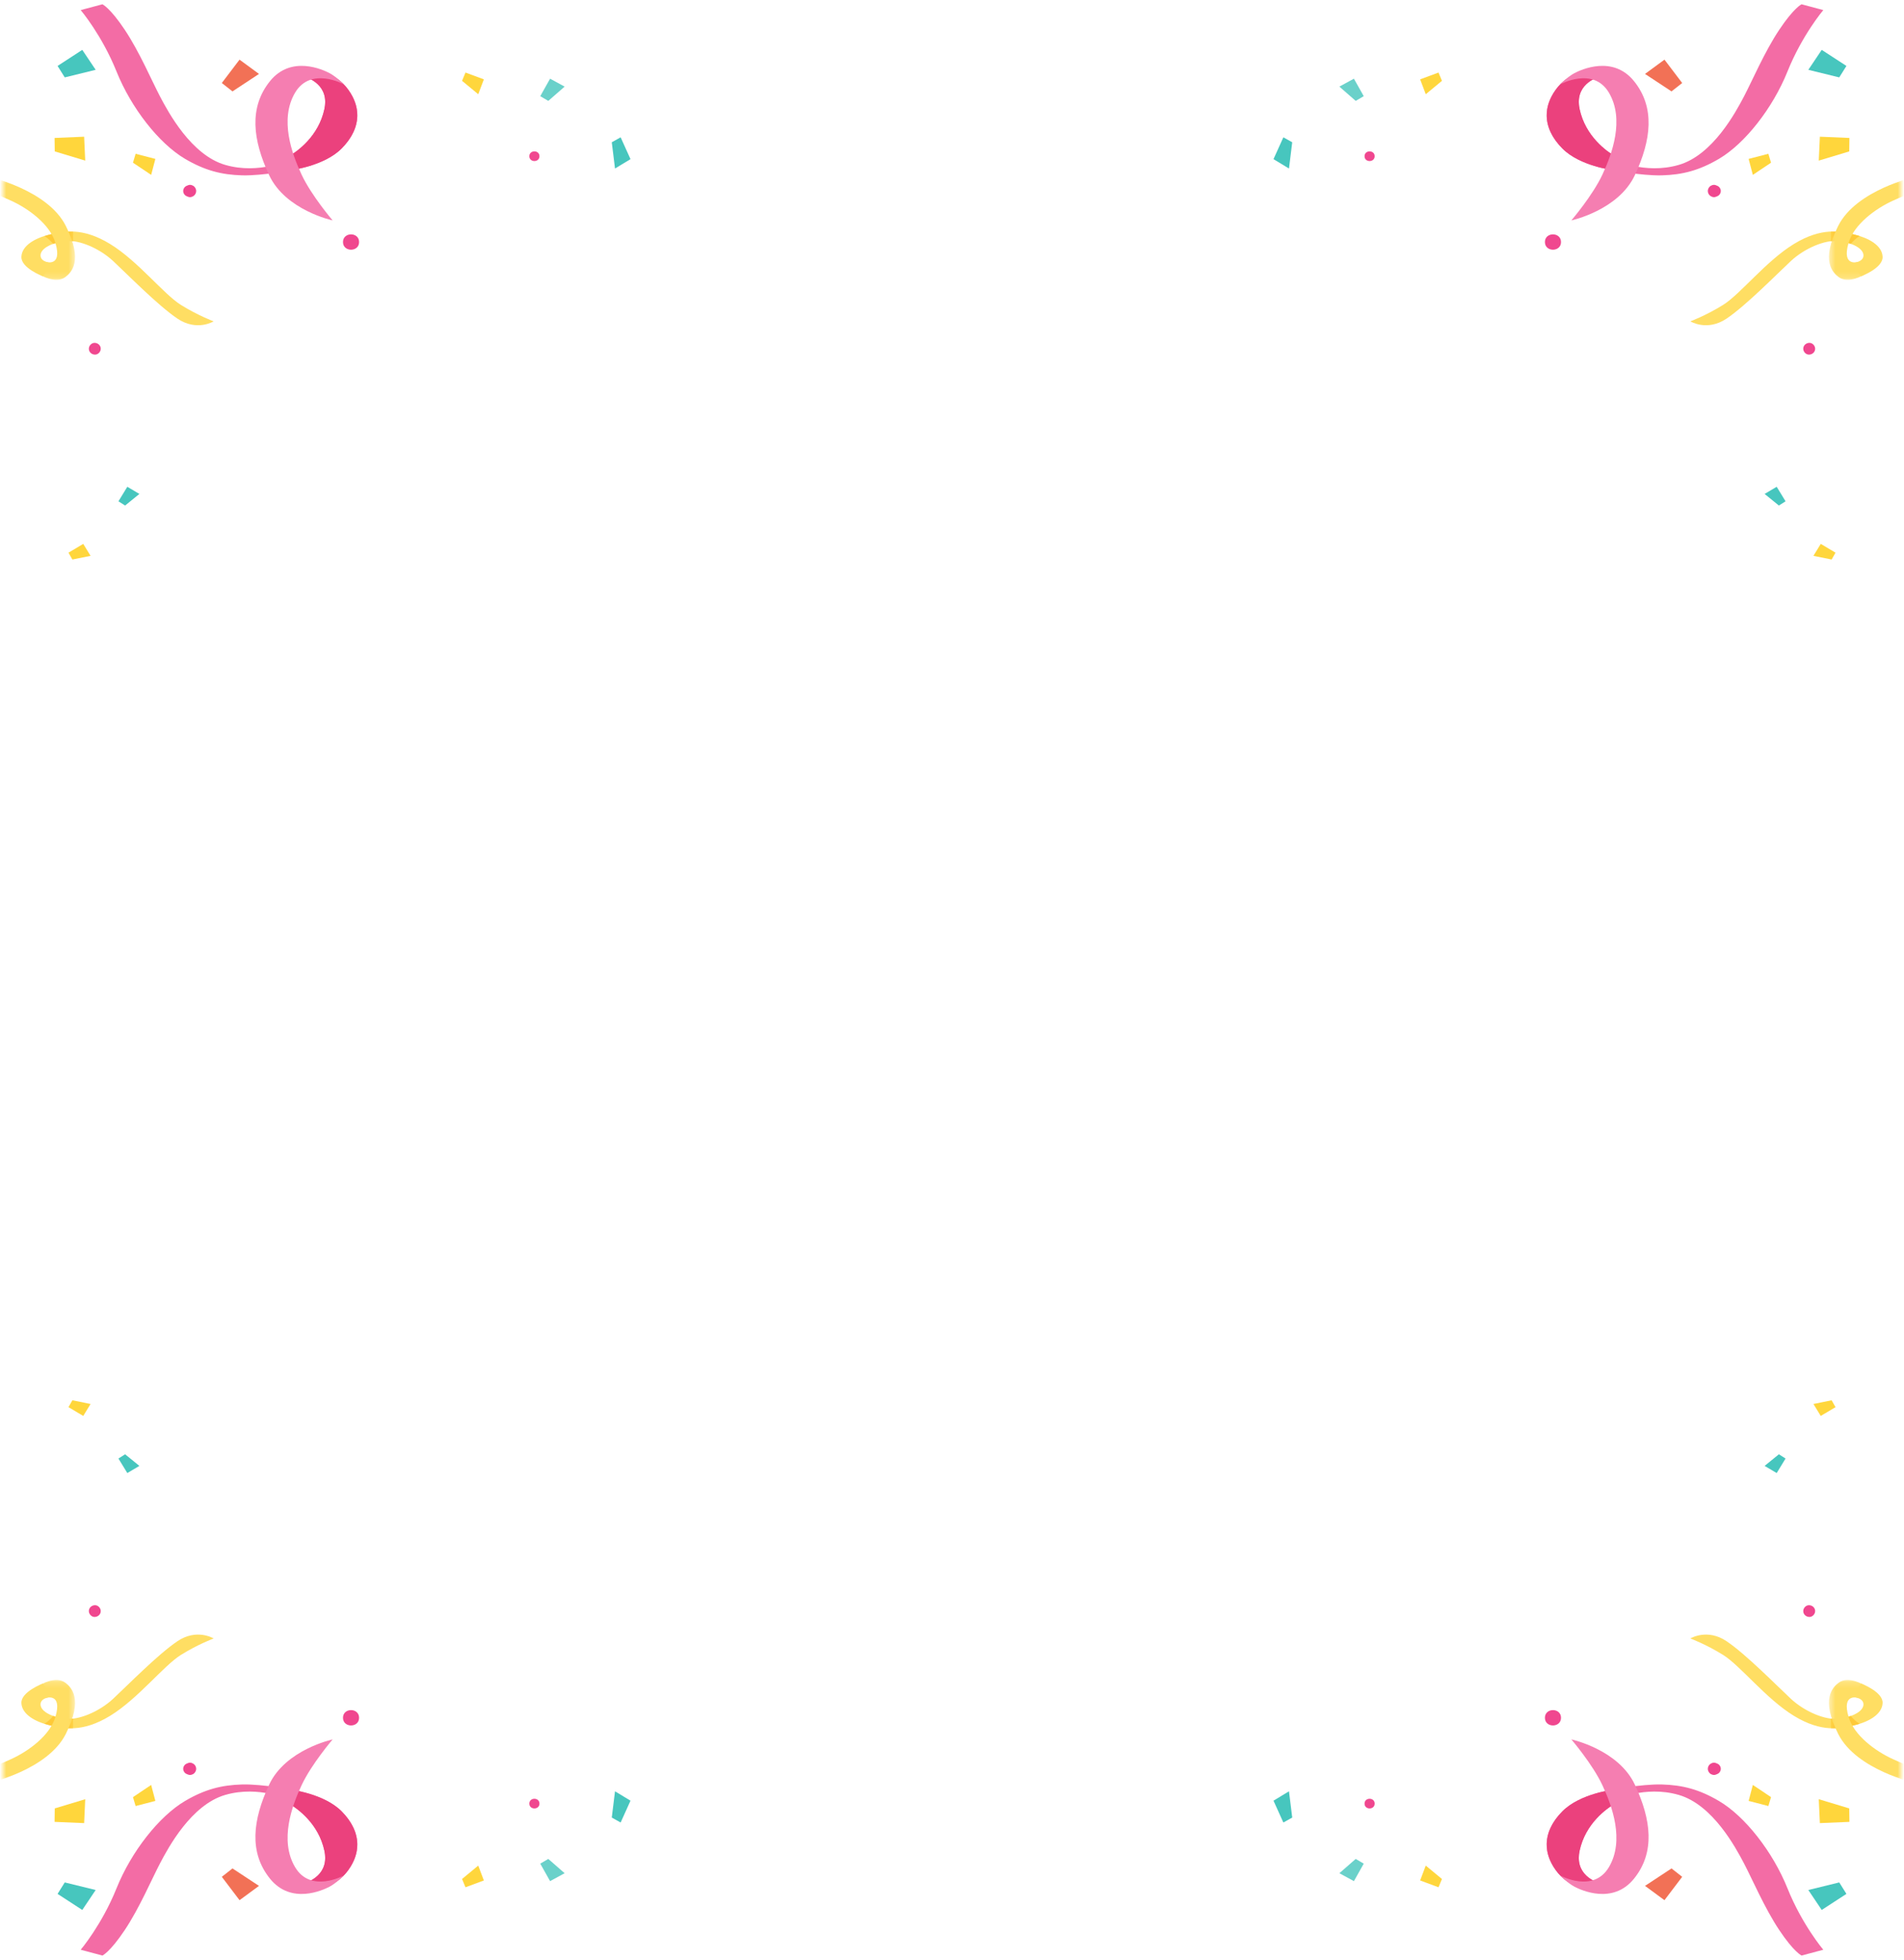 <?xml version="1.0" encoding="UTF-8"?>
<svg width="305px" height="314px" viewBox="0 0 305 314" version="1.1" xmlns="http://www.w3.org/2000/svg" xmlns:xlink="http://www.w3.org/1999/xlink">
    <!-- Generator: Sketch 53.2 (72643) - https://sketchapp.com -->
    <title>celeb1</title>
    <desc>Created with Sketch.</desc>
    <defs>
        <polyline id="path-1" points="2.017 4.551 0.151 1.263 1.622 0.345 4.681 3.007 2.017 4.551"></polyline>
        <polyline id="path-3" points="2.069 3.521 0.193 2.567 1.335 0.245 2.409 0.747 2.069 3.521"></polyline>
        <polyline id="path-5" points="0.956 4.62 0.032 0.637 1.833 0.15 4.18 3.86 0.956 4.62"></polyline>
        <polyline id="path-7" points="4.084 5.942 0.161 1.737 1.777 0.287 7.035 3.462 4.084 5.942"></polyline>
        <polyline id="path-9" points="3.773 5.815 0.185 4.446 1.823 0.008 3.867 0.712 3.773 5.815"></polyline>
        <polyline id="path-11" points="1.06 4.47 0.296 1.181 4.254 0.227 4.743 2.064 1.06 4.47"></polyline>
        <polyline id="path-13" points="3.764 6.047 0.137 4.789 1.641 0.302 3.705 0.943 3.764 6.047"></polyline>
        <path d="M1.115,2.259 C-0.322,2.259 -0.32,0 1.115,0 C2.552,0 2.55,2.259 1.115,2.259" id="path-15"></path>
        <path d="M1.846,2.477 C1.766,2.477 1.686,2.471 1.607,2.457 C1.52,2.443 1.433,2.428 1.346,2.414 C1.305,2.409 1.265,2.402 1.226,2.394 C1.218,2.393 1.211,2.392 1.203,2.39 C1.207,2.391 1.212,2.391 1.216,2.392 C1.044,2.356 0.893,2.293 0.74,2.173 C0.588,2.053 0.436,1.883 0.362,1.691 C0.361,1.69 0.36,1.689 0.36,1.687 C0.211,1.374 0.172,1.075 0.307,0.75 C0.424,0.468 0.67,0.201 0.981,0.14 C1.084,0.119 1.197,0.094 1.304,0.094 C1.314,0.094 1.324,0.094 1.333,0.095 C1.383,0.089 1.433,0.086 1.482,0.086 C1.771,0.086 2.054,0.185 2.263,0.419 C2.366,0.534 2.481,0.639 2.59,0.746 C2.922,1.072 2.956,1.588 2.748,1.987 C2.566,2.337 2.207,2.477 1.846,2.477" id="path-17"></path>
        <path d="M1.791,1.585 C1.199,1.519 0.607,1.468 0.014,1.432 C2.03,0.955 4.077,0.595 6.139,0.355 C4.673,0.712 3.223,1.12 1.791,1.585" id="path-19"></path>
        <path d="M0.116,6.499 C2.64,4.588 5.386,3.016 8.365,1.94 C11.607,0.769 14.993,0.239 18.404,0.239 C19.087,0.239 19.771,0.261 20.455,0.302 C15.572,1.459 10.873,3.31 6.574,5.853 C6.26,5.842 5.949,5.836 5.642,5.836 C3.705,5.836 1.888,6.055 0.116,6.499" id="path-21"></path>
        <path d="M3.792,6.184 C2.56,6.003 1.387,5.893 0.256,5.853 C4.555,3.31 9.254,1.459 14.137,0.302 C14.73,0.338 15.322,0.389 15.914,0.455 C11.916,1.753 8.07,3.488 4.499,5.73 C4.262,5.879 4.026,6.03 3.792,6.184" id="path-23"></path>
        <path d="M0.302,3.34 C0.3,3.34 0.298,3.339 0.295,3.339 C0.188,2.937 0.164,2.555 0.231,2.204 C0.164,2.555 0.196,2.938 0.302,3.34 M0.238,2.169 C0.385,1.443 0.716,0.733 1.188,0.114 C1.19,0.114 1.192,0.115 1.194,0.116 C0.721,0.735 0.386,1.443 0.238,2.169" id="path-25"></path>
        <polygon id="path-27" points="0.336 0 16.836 0 16.836 11.519 0.336 11.519"></polygon>
        <polyline id="path-29" points="2.017 4.551 0.151 1.263 1.622 0.345 4.681 3.007 2.017 4.551"></polyline>
        <polyline id="path-31" points="2.069 3.521 0.193 2.567 1.335 0.245 2.409 0.747 2.069 3.521"></polyline>
        <polyline id="path-33" points="0.956 4.62 0.032 0.637 1.833 0.15 4.18 3.86 0.956 4.62"></polyline>
        <polyline id="path-35" points="4.084 5.942 0.161 1.737 1.777 0.287 7.035 3.462 4.084 5.942"></polyline>
        <polyline id="path-37" points="3.773 5.815 0.185 4.446 1.823 0.008 3.867 0.712 3.773 5.815"></polyline>
        <polyline id="path-39" points="1.06 4.47 0.296 1.181 4.254 0.227 4.743 2.064 1.06 4.47"></polyline>
        <polyline id="path-41" points="3.764 6.047 0.137 4.789 1.641 0.302 3.705 0.943 3.764 6.047"></polyline>
        <path d="M1.115,2.259 C-0.322,2.259 -0.32,0 1.115,0 C2.552,0 2.55,2.259 1.115,2.259" id="path-43"></path>
        <path d="M1.846,2.477 C1.766,2.477 1.686,2.471 1.607,2.457 C1.52,2.443 1.433,2.428 1.346,2.414 C1.305,2.409 1.265,2.402 1.226,2.394 C1.218,2.393 1.211,2.392 1.203,2.39 C1.207,2.391 1.212,2.391 1.216,2.392 C1.044,2.356 0.893,2.293 0.74,2.173 C0.588,2.053 0.436,1.883 0.362,1.691 C0.361,1.69 0.36,1.689 0.36,1.687 C0.211,1.374 0.172,1.075 0.307,0.75 C0.424,0.468 0.67,0.201 0.981,0.14 C1.084,0.119 1.197,0.094 1.304,0.094 C1.314,0.094 1.324,0.094 1.333,0.095 C1.383,0.089 1.433,0.086 1.482,0.086 C1.771,0.086 2.054,0.185 2.263,0.419 C2.366,0.534 2.481,0.639 2.59,0.746 C2.922,1.072 2.956,1.588 2.748,1.987 C2.566,2.337 2.207,2.477 1.846,2.477" id="path-45"></path>
        <path d="M1.791,1.585 C1.199,1.519 0.607,1.468 0.014,1.432 C2.03,0.955 4.077,0.595 6.139,0.355 C4.673,0.712 3.223,1.12 1.791,1.585" id="path-47"></path>
        <path d="M0.116,6.499 C2.64,4.588 5.386,3.016 8.365,1.94 C11.607,0.769 14.993,0.239 18.404,0.239 C19.087,0.239 19.771,0.261 20.455,0.302 C15.572,1.459 10.873,3.31 6.574,5.853 C6.26,5.842 5.949,5.836 5.642,5.836 C3.705,5.836 1.888,6.055 0.116,6.499" id="path-49"></path>
        <path d="M3.792,6.184 C2.56,6.003 1.387,5.893 0.256,5.853 C4.555,3.31 9.254,1.459 14.137,0.302 C14.73,0.338 15.322,0.389 15.914,0.455 C11.916,1.753 8.07,3.488 4.499,5.73 C4.262,5.879 4.026,6.03 3.792,6.184" id="path-51"></path>
        <path d="M0.302,3.34 C0.3,3.34 0.298,3.339 0.295,3.339 C0.188,2.937 0.164,2.555 0.231,2.204 C0.164,2.555 0.196,2.938 0.302,3.34 M0.238,2.169 C0.385,1.443 0.716,0.733 1.188,0.114 C1.19,0.114 1.192,0.115 1.194,0.116 C0.721,0.735 0.386,1.443 0.238,2.169" id="path-53"></path>
        <polygon id="path-55" points="0.336 0 16.836 0 16.836 11.519 0.336 11.519"></polygon>
        <polyline id="path-57" points="2.017 4.551 0.151 1.263 1.622 0.345 4.681 3.007 2.017 4.551"></polyline>
        <polyline id="path-59" points="2.069 3.521 0.193 2.567 1.335 0.245 2.409 0.747 2.069 3.521"></polyline>
        <polyline id="path-61" points="0.956 4.62 0.032 0.637 1.833 0.15 4.18 3.86 0.956 4.62"></polyline>
        <polyline id="path-63" points="4.084 5.942 0.161 1.737 1.777 0.287 7.035 3.462 4.084 5.942"></polyline>
        <polyline id="path-65" points="3.773 5.815 0.185 4.446 1.823 0.008 3.867 0.712 3.773 5.815"></polyline>
        <polyline id="path-67" points="1.06 4.47 0.296 1.181 4.254 0.227 4.743 2.064 1.06 4.47"></polyline>
        <polyline id="path-69" points="3.764 6.047 0.137 4.789 1.641 0.302 3.705 0.943 3.764 6.047"></polyline>
        <path d="M1.115,2.259 C-0.322,2.259 -0.32,0 1.115,0 C2.552,0 2.55,2.259 1.115,2.259" id="path-71"></path>
        <path d="M1.846,2.477 C1.766,2.477 1.686,2.471 1.607,2.457 C1.52,2.443 1.433,2.428 1.346,2.414 C1.305,2.409 1.265,2.402 1.226,2.394 C1.218,2.393 1.211,2.392 1.203,2.39 C1.207,2.391 1.212,2.391 1.216,2.392 C1.044,2.356 0.893,2.293 0.74,2.173 C0.588,2.053 0.436,1.883 0.362,1.691 C0.361,1.69 0.36,1.689 0.36,1.687 C0.211,1.374 0.172,1.075 0.307,0.75 C0.424,0.468 0.67,0.201 0.981,0.14 C1.084,0.119 1.197,0.094 1.304,0.094 C1.314,0.094 1.324,0.094 1.333,0.095 C1.383,0.089 1.433,0.086 1.482,0.086 C1.771,0.086 2.054,0.185 2.263,0.419 C2.366,0.534 2.481,0.639 2.59,0.746 C2.922,1.072 2.956,1.588 2.748,1.987 C2.566,2.337 2.207,2.477 1.846,2.477" id="path-73"></path>
        <path d="M1.791,1.585 C1.199,1.519 0.607,1.468 0.014,1.432 C2.03,0.955 4.077,0.595 6.139,0.355 C4.673,0.712 3.223,1.12 1.791,1.585" id="path-75"></path>
        <path d="M0.116,6.499 C2.64,4.588 5.386,3.016 8.365,1.94 C11.607,0.769 14.993,0.239 18.404,0.239 C19.087,0.239 19.771,0.261 20.455,0.302 C15.572,1.459 10.873,3.31 6.574,5.853 C6.26,5.842 5.949,5.836 5.642,5.836 C3.705,5.836 1.888,6.055 0.116,6.499" id="path-77"></path>
        <path d="M3.792,6.184 C2.56,6.003 1.387,5.893 0.256,5.853 C4.555,3.31 9.254,1.459 14.137,0.302 C14.73,0.338 15.322,0.389 15.914,0.455 C11.916,1.753 8.07,3.488 4.499,5.73 C4.262,5.879 4.026,6.03 3.792,6.184" id="path-79"></path>
        <path d="M0.302,3.34 C0.3,3.34 0.298,3.339 0.295,3.339 C0.188,2.937 0.164,2.555 0.231,2.204 C0.164,2.555 0.196,2.938 0.302,3.34 M0.238,2.169 C0.385,1.443 0.716,0.733 1.188,0.114 C1.19,0.114 1.192,0.115 1.194,0.116 C0.721,0.735 0.386,1.443 0.238,2.169" id="path-81"></path>
        <polygon id="path-83" points="0.336 0 16.836 0 16.836 11.519 0.336 11.519"></polygon>
        <polyline id="path-85" points="2.017 4.551 0.151 1.263 1.622 0.345 4.681 3.007 2.017 4.551"></polyline>
        <polyline id="path-87" points="2.069 3.521 0.193 2.567 1.335 0.245 2.409 0.747 2.069 3.521"></polyline>
        <polyline id="path-89" points="0.956 4.62 0.032 0.637 1.833 0.15 4.18 3.86 0.956 4.62"></polyline>
        <polyline id="path-91" points="4.084 5.942 0.161 1.737 1.777 0.287 7.035 3.462 4.084 5.942"></polyline>
        <polyline id="path-93" points="3.773 5.815 0.185 4.446 1.823 0.008 3.867 0.712 3.773 5.815"></polyline>
        <polyline id="path-95" points="1.06 4.47 0.296 1.181 4.254 0.227 4.743 2.064 1.06 4.47"></polyline>
        <polyline id="path-97" points="3.764 6.047 0.137 4.789 1.641 0.302 3.705 0.943 3.764 6.047"></polyline>
        <path d="M1.115,2.259 C-0.322,2.259 -0.32,0 1.115,0 C2.552,0 2.55,2.259 1.115,2.259" id="path-99"></path>
        <path d="M1.846,2.477 C1.766,2.477 1.686,2.471 1.607,2.457 C1.52,2.443 1.433,2.428 1.346,2.414 C1.305,2.409 1.265,2.402 1.226,2.394 C1.218,2.393 1.211,2.392 1.203,2.39 C1.207,2.391 1.212,2.391 1.216,2.392 C1.044,2.356 0.893,2.293 0.74,2.173 C0.588,2.053 0.436,1.883 0.362,1.691 C0.361,1.69 0.36,1.689 0.36,1.687 C0.211,1.374 0.172,1.075 0.307,0.75 C0.424,0.468 0.67,0.201 0.981,0.14 C1.084,0.119 1.197,0.094 1.304,0.094 C1.314,0.094 1.324,0.094 1.333,0.095 C1.383,0.089 1.433,0.086 1.482,0.086 C1.771,0.086 2.054,0.185 2.263,0.419 C2.366,0.534 2.481,0.639 2.59,0.746 C2.922,1.072 2.956,1.588 2.748,1.987 C2.566,2.337 2.207,2.477 1.846,2.477" id="path-101"></path>
        <path d="M1.791,1.585 C1.199,1.519 0.607,1.468 0.014,1.432 C2.03,0.955 4.077,0.595 6.139,0.355 C4.673,0.712 3.223,1.12 1.791,1.585" id="path-103"></path>
        <path d="M0.116,6.499 C2.64,4.588 5.386,3.016 8.365,1.94 C11.607,0.769 14.993,0.239 18.404,0.239 C19.087,0.239 19.771,0.261 20.455,0.302 C15.572,1.459 10.873,3.31 6.574,5.853 C6.26,5.842 5.949,5.836 5.642,5.836 C3.705,5.836 1.888,6.055 0.116,6.499" id="path-105"></path>
        <path d="M3.792,6.184 C2.56,6.003 1.387,5.893 0.256,5.853 C4.555,3.31 9.254,1.459 14.137,0.302 C14.73,0.338 15.322,0.389 15.914,0.455 C11.916,1.753 8.07,3.488 4.499,5.73 C4.262,5.879 4.026,6.03 3.792,6.184" id="path-107"></path>
        <path d="M0.302,3.34 C0.3,3.34 0.298,3.339 0.295,3.339 C0.188,2.937 0.164,2.555 0.231,2.204 C0.164,2.555 0.196,2.938 0.302,3.34 M0.238,2.169 C0.385,1.443 0.716,0.733 1.188,0.114 C1.19,0.114 1.192,0.115 1.194,0.116 C0.721,0.735 0.386,1.443 0.238,2.169" id="path-109"></path>
        <polygon id="path-111" points="0.336 0 16.836 0 16.836 11.519 0.336 11.519"></polygon>
    </defs>
    <g id="Page-1" stroke="none" stroke-width="1" fill="none" fill-rule="evenodd">
        <g id="celeb1">
            <g id="Group-7-Copy">
                <g id="Group-18-Copy" transform="translate(50.5, 49.5) scale(-1, 1) rotate(90) translate(-50.5, -49.5) translate(1, -1)">
                    <g id="Group-16" transform="translate(0.5, 0.5)">
                        <polyline id="Fill-4" fill="#FFD63C" points="21.402 12.977 21.602 8.243 23.76 8.271 25.232 13.152 21.402 12.977"></polyline>
                        <polyline id="Fill-5" fill="#FFD63C" points="24.959 24.388 24.14 21.227 25.568 20.8 27.519 23.714 24.959 24.388"></polyline>
                        <g id="Group-8" transform="translate(46.084, 15.439)">
                            <mask id="mask-2" fill="white">
                                <use xlink:href="#path-1"></use>
                            </mask>
                            <g id="Clip-7"></g>
                            <polyline id="Fill-6" mask="url(#mask-2)" points="2.017 4.551 0.151 1.263 1.622 0.345 4.681 3.007 2.017 4.551"></polyline>
                        </g>
                        <g id="Group-11" transform="translate(40.138, 27.49)">
                            <mask id="mask-4" fill="white">
                                <use xlink:href="#path-3"></use>
                            </mask>
                            <g id="Clip-10"></g>
                            <polyline id="Fill-9" mask="url(#mask-4)" points="2.069 3.521 0.193 2.567 1.335 0.245 2.409 0.747 2.069 3.521"></polyline>
                        </g>
                        <g id="Group-14" transform="translate(52.031, 40.669)">
                            <mask id="mask-6" fill="white">
                                <use xlink:href="#path-5"></use>
                            </mask>
                            <g id="Clip-13"></g>
                            <polyline id="Fill-12" mask="url(#mask-6)" points="0.956 4.62 0.032 0.637 1.833 0.15 4.18 3.86 0.956 4.62"></polyline>
                        </g>
                        <g id="Group-17" transform="translate(32.705, 38.033)">
                            <mask id="mask-8" fill="white">
                                <use xlink:href="#path-7"></use>
                            </mask>
                            <g id="Clip-16"></g>
                            <polyline id="Fill-15" mask="url(#mask-8)" points="4.084 5.942 0.161 1.737 1.777 0.287 7.035 3.462 4.084 5.942"></polyline>
                        </g>
                        <g id="Group-20" transform="translate(23.414, 66.276)">
                            <mask id="mask-10" fill="white">
                                <use xlink:href="#path-9"></use>
                            </mask>
                            <g id="Clip-19"></g>
                            <polyline id="Fill-18" mask="url(#mask-10)" points="3.773 5.815 0.185 4.446 1.823 0.008 3.867 0.712 3.773 5.815"></polyline>
                        </g>
                        <polyline id="Fill-21" fill="#FFD63C" points="12.214 77.009 11.124 74.065 12.449 73.515 14.598 76.11 12.214 77.009"></polyline>
                        <polyline id="Fill-67" fill="#FFD63C" points="86.643 12.836 88.049 10.469 89.146 11.093 88.556 14.008 86.643 12.836"></polyline>
                        <g id="Group-70" transform="translate(65.41, 6.402)">
                            <mask id="mask-12" fill="white">
                                <use xlink:href="#path-11"></use>
                            </mask>
                            <g id="Clip-69"></g>
                            <polyline id="Fill-68" mask="url(#mask-12)" points="1.06 4.47 0.296 1.181 4.254 0.227 4.743 2.064 1.06 4.47"></polyline>
                        </g>
                        <polyline id="Fill-74" fill="#6AD1CA" points="12.108 87.617 14.909 86.044 15.665 87.332 13.376 89.947 12.108 87.617"></polyline>
                        <polyline id="Fill-77" fill="#F27156" points="9.056 37.871 12.799 35.031 14.144 36.742 11.346 40.987 9.056 37.871"></polyline>
                        <polyline id="Fill-78" fill="#47C6BE" points="7.49 12.68 10.064 8.724 11.901 9.873 10.686 14.826 7.49 12.68"></polyline>
                        <g id="Group-81" transform="translate(59.464, 21.841)">
                            <mask id="mask-14" fill="white">
                                <use xlink:href="#path-13"></use>
                            </mask>
                            <g id="Clip-80"></g>
                            <polyline id="Fill-79" mask="url(#mask-14)" points="3.764 6.047 0.137 4.789 1.641 0.302 3.705 0.943 3.764 6.047"></polyline>
                        </g>
                        <polyline id="Fill-121" fill="#47C6BE" points="77.492 19.894 79.817 18.473 80.496 19.541 78.637 21.828 77.492 19.894"></polyline>
                        <g id="Group-124" transform="translate(73.215, 30.879)">
                            <mask id="mask-16" fill="white">
                                <use xlink:href="#path-15"></use>
                            </mask>
                            <g id="Clip-123"></g>
                            <path d="M1.115,2.259 C-0.322,2.259 -0.32,0 1.115,0 C2.552,0 2.55,2.259 1.115,2.259" id="Fill-122" mask="url(#mask-16)"></path>
                        </g>
                        <path d="M38.28,57.021 C39.916,57.021 39.919,54.444 38.28,54.444 C36.643,54.444 36.64,57.021 38.28,57.021" id="Fill-130" fill="#F0478F"></path>
                        <path d="M24.529,85.916 C25.56,85.916 25.562,84.293 24.529,84.293 C23.497,84.293 23.496,85.916 24.529,85.916" id="Fill-131" fill="#F0478F"></path>
                        <path d="M55.375,15.639 C55.868,15.639 56.339,15.201 56.316,14.686 C56.293,14.17 55.903,13.733 55.375,13.733 C54.883,13.733 54.412,14.171 54.435,14.686 C54.458,15.202 54.848,15.639 55.375,15.639" id="Fill-154" fill="#F0478F"></path>
                        <path d="M31.044,29.674 C30.968,29.477 30.908,29.282 30.755,29.127 C30.586,28.956 30.343,28.845 30.103,28.845 C29.864,28.845 29.621,28.956 29.452,29.127 C29.299,29.282 29.239,29.477 29.163,29.674 C29.043,29.983 29.18,30.419 29.414,30.636 C29.604,30.814 29.839,30.926 30.103,30.926 C30.354,30.926 30.616,30.815 30.793,30.636 C31.02,30.407 31.168,29.993 31.044,29.674" id="Fill-155" fill="#F0478F"></path>
                        <g id="Group-163" transform="translate(52.402, 29.749)">
                            <mask id="mask-18" fill="white">
                                <use xlink:href="#path-17"></use>
                            </mask>
                            <g id="Clip-162"></g>
                            <path d="M1.846,2.477 C1.766,2.477 1.686,2.471 1.607,2.457 C1.52,2.443 1.433,2.428 1.346,2.414 C1.305,2.409 1.265,2.402 1.226,2.394 C1.218,2.393 1.211,2.392 1.203,2.39 C1.207,2.391 1.212,2.391 1.216,2.392 C1.044,2.356 0.893,2.293 0.74,2.173 C0.588,2.053 0.436,1.883 0.362,1.691 C0.361,1.69 0.36,1.689 0.36,1.687 C0.211,1.374 0.172,1.075 0.307,0.75 C0.424,0.468 0.67,0.201 0.981,0.14 C1.084,0.119 1.197,0.094 1.304,0.094 C1.314,0.094 1.324,0.094 1.333,0.095 C1.383,0.089 1.433,0.086 1.482,0.086 C1.771,0.086 2.054,0.185 2.263,0.419 C2.366,0.534 2.481,0.639 2.59,0.746 C2.922,1.072 2.956,1.588 2.748,1.987 C2.566,2.337 2.207,2.477 1.846,2.477" id="Fill-161" mask="url(#mask-18)"></path>
                        </g>
                        <g id="Group-186" transform="translate(90.682, 42.929)">
                            <mask id="mask-20" fill="white">
                                <use xlink:href="#path-19"></use>
                            </mask>
                            <g id="Clip-185"></g>
                            <path d="M1.791,1.585 C1.199,1.519 0.607,1.468 0.014,1.432 C2.03,0.955 4.077,0.595 6.139,0.355 C4.673,0.712 3.223,1.12 1.791,1.585" id="Fill-184" mask="url(#mask-20)"></path>
                        </g>
                        <g id="Group-213" transform="translate(70.241, 44.059)">
                            <mask id="mask-22" fill="white">
                                <use xlink:href="#path-21"></use>
                            </mask>
                            <g id="Clip-212"></g>
                            <path d="M0.116,6.499 C2.64,4.588 5.386,3.016 8.365,1.94 C11.607,0.769 14.993,0.239 18.404,0.239 C19.087,0.239 19.771,0.261 20.455,0.302 C15.572,1.459 10.873,3.31 6.574,5.853 C6.26,5.842 5.949,5.836 5.642,5.836 C3.705,5.836 1.888,6.055 0.116,6.499" id="Fill-211" mask="url(#mask-22)"></path>
                        </g>
                        <g id="Group-219" transform="translate(76.559, 44.059)">
                            <mask id="mask-24" fill="white">
                                <use xlink:href="#path-23"></use>
                            </mask>
                            <g id="Clip-218"></g>
                            <path d="M3.792,6.184 C2.56,6.003 1.387,5.893 0.256,5.853 C4.555,3.31 9.254,1.459 14.137,0.302 C14.73,0.338 15.322,0.389 15.914,0.455 C11.916,1.753 8.07,3.488 4.499,5.73 C4.262,5.879 4.026,6.03 3.792,6.184" id="Fill-217" mask="url(#mask-24)"></path>
                        </g>
                        <path d="M43.759,6.351 C43.759,6.351 42.439,2.843 40.637,2.927 C38.835,3.011 37.652,5.106 37.095,7.398 C36.539,9.691 35.87,12.681 38.59,17.135 C41.311,21.59 46.627,25.709 48.348,28.473 C50.069,31.237 50.987,33.725 50.987,33.725 C50.987,33.725 52.642,31.041 50.553,27.931 C48.464,24.82 43.382,19.833 41.334,17.635 C39.287,15.438 37.923,12.208 38.121,10.095 C38.319,7.981 39.251,5.989 40.427,5.992 C41.603,5.995 41.664,7.961 41.664,7.961 L43.759,6.351" id="Fill-245" fill="#FFDE63"></path>
                        <g id="Group-248" transform="translate(37.908, 7.908)">
                            <mask id="mask-26" fill="white">
                                <use xlink:href="#path-25"></use>
                            </mask>
                            <g id="Clip-247"></g>
                            <path d="M0.302,3.34 C0.3,3.34 0.298,3.339 0.295,3.339 C0.188,2.937 0.164,2.555 0.231,2.204 C0.164,2.555 0.196,2.938 0.302,3.34 M0.238,2.169 C0.385,1.443 0.716,0.733 1.188,0.114 C1.19,0.114 1.192,0.115 1.194,0.116 C0.721,0.735 0.386,1.443 0.238,2.169" id="Fill-246" mask="url(#mask-26)"></path>
                        </g>
                        <g id="Group-252" transform="translate(27.502, 0)">
                            <mask id="mask-28" fill="white">
                                <use xlink:href="#path-27"></use>
                            </mask>
                            <g id="Clip-250"></g>
                            <path d="M10.648,11.247 C10.489,11.221 10.327,11.213 10.165,11.213 C10.049,11.213 9.932,11.217 9.816,11.221 C9.699,11.225 9.583,11.229 9.467,11.229 C9.344,11.229 9.223,11.224 9.104,11.211 C9.045,9.73 9.329,8.484 9.593,7.398 C9.658,7.128 9.736,6.863 9.819,6.602 C10.13,7.135 10.578,7.613 11.068,8.022 C10.846,8.641 10.69,9.351 10.621,10.077 C10.621,10.077 10.621,10.078 10.621,10.079 C10.62,10.084 10.619,10.089 10.619,10.095 C10.619,10.098 10.618,10.101 10.618,10.105 C10.618,10.107 10.618,10.109 10.618,10.111 C10.618,10.112 10.617,10.112 10.617,10.112 C10.586,10.463 10.597,10.845 10.648,11.247" id="Fill-249" fill="#FFCA38" mask="url(#mask-28)"></path>
                            <path d="M0.336,-2.267 C0.336,-2.267 2.408,7.104 8.152,10.022 C13.896,12.94 15.713,10.843 16.38,9.98 C17.588,8.414 16.015,5.898 16.015,5.898 L13.942,6.796 C13.942,6.796 14.881,9.542 10.926,8.381 C7.924,7.5 5.41,4.038 4.158,1.288 C2.905,-1.462 2.872,-2.04 2.872,-2.04 L0.336,-2.267" id="Fill-251" fill="#FFDE63" mask="url(#mask-28)"></path>
                        </g>
                        <path d="M26.759,46.067 C26.759,46.067 26.139,51.402 23.29,54.226 C20.441,57.05 17.096,57.615 13.875,55.293 C10.654,52.971 10.964,49.644 10.964,49.644 L11.645,47.824 C11.645,47.824 12.574,52.406 16.972,51.465 C21.37,50.523 23.723,47.134 24.529,45.816 C25.334,44.498 25.767,43.054 25.767,43.054 L26.759,46.067" id="Fill-253" fill="#F36CA5"></path>
                        <path d="M17.967,56.738 C16.612,56.738 15.232,56.272 13.875,55.293 C11.173,53.345 10.955,50.69 10.955,49.885 C10.955,49.731 10.964,49.644 10.964,49.644 L11.645,47.824 C11.645,47.824 12.409,51.592 15.831,51.592 C16.183,51.592 16.562,51.552 16.972,51.465 C21.37,50.523 23.723,47.134 24.529,45.816 C25.334,44.498 25.767,43.054 25.767,43.054 L26.759,46.067 C26.759,46.067 26.139,51.402 23.29,54.226 C21.641,55.86 19.827,56.738 17.967,56.738" id="Fill-254" fill="#EB417D"></path>
                        <path d="M1.115,12.427 C1.115,12.427 5.11,15.816 10.964,18.169 C16.817,20.523 22.488,24.964 24.947,29.137 C26.805,32.291 27.502,34.974 27.595,38.269 C27.688,41.564 26.666,46.883 26.666,46.883 L25.086,45.941 C25.086,45.941 27.502,41.046 25.922,35.586 C24.343,30.126 17.467,26.454 14.959,25.136 C12.45,23.818 7.805,21.841 4.274,19.487 C0.743,17.134 0.186,15.91 0.186,15.91 L1.115,12.427" id="Fill-256" fill="#F36CA5"></path>
                        <path d="M13.008,54.571 C13.008,54.571 10.097,49.268 14.37,46.757 C18.644,44.247 24.157,46.255 27.502,47.824 C30.847,49.393 34.811,52.783 34.811,52.783 C34.811,52.783 33.2,45.251 27.564,42.615 C21.927,39.979 16.724,39.351 12.512,42.741 C8.3,46.13 10.654,51.213 11.211,52.28 C11.769,53.347 13.008,54.571 13.008,54.571" id="Fill-257" fill="#F57EB1"></path>
                    </g>
                    <polyline id="Fill-22" fill="#47C6BE" points="25.499 101 22 99.421 22.793 98 27 98.518 25.499 101"></polyline>
                </g>
                <g id="Group-18-Copy-2" transform="translate(254.5, 49.5) rotate(90) translate(-254.5, -49.5) translate(205, -1)">
                    <g id="Group-16" transform="translate(0.5, 0.5)">
                        <polyline id="Fill-4" fill="#FFD63C" points="21.402 12.977 21.602 8.243 23.76 8.271 25.232 13.152 21.402 12.977"></polyline>
                        <polyline id="Fill-5" fill="#FFD63C" points="24.959 24.388 24.14 21.227 25.568 20.8 27.519 23.714 24.959 24.388"></polyline>
                        <g id="Group-8" transform="translate(46.084, 15.439)">
                            <mask id="mask-30" fill="white">
                                <use xlink:href="#path-29"></use>
                            </mask>
                            <g id="Clip-7"></g>
                            <polyline id="Fill-6" mask="url(#mask-30)" points="2.017 4.551 0.151 1.263 1.622 0.345 4.681 3.007 2.017 4.551"></polyline>
                        </g>
                        <g id="Group-11" transform="translate(40.138, 27.49)">
                            <mask id="mask-32" fill="white">
                                <use xlink:href="#path-31"></use>
                            </mask>
                            <g id="Clip-10"></g>
                            <polyline id="Fill-9" mask="url(#mask-32)" points="2.069 3.521 0.193 2.567 1.335 0.245 2.409 0.747 2.069 3.521"></polyline>
                        </g>
                        <g id="Group-14" transform="translate(52.031, 40.669)">
                            <mask id="mask-34" fill="white">
                                <use xlink:href="#path-33"></use>
                            </mask>
                            <g id="Clip-13"></g>
                            <polyline id="Fill-12" mask="url(#mask-34)" points="0.956 4.62 0.032 0.637 1.833 0.15 4.18 3.86 0.956 4.62"></polyline>
                        </g>
                        <g id="Group-17" transform="translate(32.705, 38.033)">
                            <mask id="mask-36" fill="white">
                                <use xlink:href="#path-35"></use>
                            </mask>
                            <g id="Clip-16"></g>
                            <polyline id="Fill-15" mask="url(#mask-36)" points="4.084 5.942 0.161 1.737 1.777 0.287 7.035 3.462 4.084 5.942"></polyline>
                        </g>
                        <g id="Group-20" transform="translate(23.414, 66.276)">
                            <mask id="mask-38" fill="white">
                                <use xlink:href="#path-37"></use>
                            </mask>
                            <g id="Clip-19"></g>
                            <polyline id="Fill-18" mask="url(#mask-38)" points="3.773 5.815 0.185 4.446 1.823 0.008 3.867 0.712 3.773 5.815"></polyline>
                        </g>
                        <polyline id="Fill-21" fill="#FFD63C" points="12.214 77.009 11.124 74.065 12.449 73.515 14.598 76.11 12.214 77.009"></polyline>
                        <polyline id="Fill-67" fill="#FFD63C" points="86.643 12.836 88.049 10.469 89.146 11.093 88.556 14.008 86.643 12.836"></polyline>
                        <g id="Group-70" transform="translate(65.41, 6.402)">
                            <mask id="mask-40" fill="white">
                                <use xlink:href="#path-39"></use>
                            </mask>
                            <g id="Clip-69"></g>
                            <polyline id="Fill-68" mask="url(#mask-40)" points="1.06 4.47 0.296 1.181 4.254 0.227 4.743 2.064 1.06 4.47"></polyline>
                        </g>
                        <polyline id="Fill-74" fill="#6AD1CA" points="12.108 87.617 14.909 86.044 15.665 87.332 13.376 89.947 12.108 87.617"></polyline>
                        <polyline id="Fill-77" fill="#F27156" points="9.056 37.871 12.799 35.031 14.144 36.742 11.346 40.987 9.056 37.871"></polyline>
                        <polyline id="Fill-78" fill="#47C6BE" points="7.49 12.68 10.064 8.724 11.901 9.873 10.686 14.826 7.49 12.68"></polyline>
                        <g id="Group-81" transform="translate(59.464, 21.841)">
                            <mask id="mask-42" fill="white">
                                <use xlink:href="#path-41"></use>
                            </mask>
                            <g id="Clip-80"></g>
                            <polyline id="Fill-79" mask="url(#mask-42)" points="3.764 6.047 0.137 4.789 1.641 0.302 3.705 0.943 3.764 6.047"></polyline>
                        </g>
                        <polyline id="Fill-121" fill="#47C6BE" points="77.492 19.894 79.817 18.473 80.496 19.541 78.637 21.828 77.492 19.894"></polyline>
                        <g id="Group-124" transform="translate(73.215, 30.879)">
                            <mask id="mask-44" fill="white">
                                <use xlink:href="#path-43"></use>
                            </mask>
                            <g id="Clip-123"></g>
                            <path d="M1.115,2.259 C-0.322,2.259 -0.32,0 1.115,0 C2.552,0 2.55,2.259 1.115,2.259" id="Fill-122" mask="url(#mask-44)"></path>
                        </g>
                        <path d="M38.28,57.021 C39.916,57.021 39.919,54.444 38.28,54.444 C36.643,54.444 36.64,57.021 38.28,57.021" id="Fill-130" fill="#F0478F"></path>
                        <path d="M24.529,85.916 C25.56,85.916 25.562,84.293 24.529,84.293 C23.497,84.293 23.496,85.916 24.529,85.916" id="Fill-131" fill="#F0478F"></path>
                        <path d="M55.375,15.639 C55.868,15.639 56.339,15.201 56.316,14.686 C56.293,14.17 55.903,13.733 55.375,13.733 C54.883,13.733 54.412,14.171 54.435,14.686 C54.458,15.202 54.848,15.639 55.375,15.639" id="Fill-154" fill="#F0478F"></path>
                        <path d="M31.044,29.674 C30.968,29.477 30.908,29.282 30.755,29.127 C30.586,28.956 30.343,28.845 30.103,28.845 C29.864,28.845 29.621,28.956 29.452,29.127 C29.299,29.282 29.239,29.477 29.163,29.674 C29.043,29.983 29.18,30.419 29.414,30.636 C29.604,30.814 29.839,30.926 30.103,30.926 C30.354,30.926 30.616,30.815 30.793,30.636 C31.02,30.407 31.168,29.993 31.044,29.674" id="Fill-155" fill="#F0478F"></path>
                        <g id="Group-163" transform="translate(52.402, 29.749)">
                            <mask id="mask-46" fill="white">
                                <use xlink:href="#path-45"></use>
                            </mask>
                            <g id="Clip-162"></g>
                            <path d="M1.846,2.477 C1.766,2.477 1.686,2.471 1.607,2.457 C1.52,2.443 1.433,2.428 1.346,2.414 C1.305,2.409 1.265,2.402 1.226,2.394 C1.218,2.393 1.211,2.392 1.203,2.39 C1.207,2.391 1.212,2.391 1.216,2.392 C1.044,2.356 0.893,2.293 0.74,2.173 C0.588,2.053 0.436,1.883 0.362,1.691 C0.361,1.69 0.36,1.689 0.36,1.687 C0.211,1.374 0.172,1.075 0.307,0.75 C0.424,0.468 0.67,0.201 0.981,0.14 C1.084,0.119 1.197,0.094 1.304,0.094 C1.314,0.094 1.324,0.094 1.333,0.095 C1.383,0.089 1.433,0.086 1.482,0.086 C1.771,0.086 2.054,0.185 2.263,0.419 C2.366,0.534 2.481,0.639 2.59,0.746 C2.922,1.072 2.956,1.588 2.748,1.987 C2.566,2.337 2.207,2.477 1.846,2.477" id="Fill-161" mask="url(#mask-46)"></path>
                        </g>
                        <g id="Group-186" transform="translate(90.682, 42.929)">
                            <mask id="mask-48" fill="white">
                                <use xlink:href="#path-47"></use>
                            </mask>
                            <g id="Clip-185"></g>
                            <path d="M1.791,1.585 C1.199,1.519 0.607,1.468 0.014,1.432 C2.03,0.955 4.077,0.595 6.139,0.355 C4.673,0.712 3.223,1.12 1.791,1.585" id="Fill-184" mask="url(#mask-48)"></path>
                        </g>
                        <g id="Group-213" transform="translate(70.241, 44.059)">
                            <mask id="mask-50" fill="white">
                                <use xlink:href="#path-49"></use>
                            </mask>
                            <g id="Clip-212"></g>
                            <path d="M0.116,6.499 C2.64,4.588 5.386,3.016 8.365,1.94 C11.607,0.769 14.993,0.239 18.404,0.239 C19.087,0.239 19.771,0.261 20.455,0.302 C15.572,1.459 10.873,3.31 6.574,5.853 C6.26,5.842 5.949,5.836 5.642,5.836 C3.705,5.836 1.888,6.055 0.116,6.499" id="Fill-211" mask="url(#mask-50)"></path>
                        </g>
                        <g id="Group-219" transform="translate(76.559, 44.059)">
                            <mask id="mask-52" fill="white">
                                <use xlink:href="#path-51"></use>
                            </mask>
                            <g id="Clip-218"></g>
                            <path d="M3.792,6.184 C2.56,6.003 1.387,5.893 0.256,5.853 C4.555,3.31 9.254,1.459 14.137,0.302 C14.73,0.338 15.322,0.389 15.914,0.455 C11.916,1.753 8.07,3.488 4.499,5.73 C4.262,5.879 4.026,6.03 3.792,6.184" id="Fill-217" mask="url(#mask-52)"></path>
                        </g>
                        <path d="M43.759,6.351 C43.759,6.351 42.439,2.843 40.637,2.927 C38.835,3.011 37.652,5.106 37.095,7.398 C36.539,9.691 35.87,12.681 38.59,17.135 C41.311,21.59 46.627,25.709 48.348,28.473 C50.069,31.237 50.987,33.725 50.987,33.725 C50.987,33.725 52.642,31.041 50.553,27.931 C48.464,24.82 43.382,19.833 41.334,17.635 C39.287,15.438 37.923,12.208 38.121,10.095 C38.319,7.981 39.251,5.989 40.427,5.992 C41.603,5.995 41.664,7.961 41.664,7.961 L43.759,6.351" id="Fill-245" fill="#FFDE63"></path>
                        <g id="Group-248" transform="translate(37.908, 7.908)">
                            <mask id="mask-54" fill="white">
                                <use xlink:href="#path-53"></use>
                            </mask>
                            <g id="Clip-247"></g>
                            <path d="M0.302,3.34 C0.3,3.34 0.298,3.339 0.295,3.339 C0.188,2.937 0.164,2.555 0.231,2.204 C0.164,2.555 0.196,2.938 0.302,3.34 M0.238,2.169 C0.385,1.443 0.716,0.733 1.188,0.114 C1.19,0.114 1.192,0.115 1.194,0.116 C0.721,0.735 0.386,1.443 0.238,2.169" id="Fill-246" mask="url(#mask-54)"></path>
                        </g>
                        <g id="Group-252" transform="translate(27.502, 0)">
                            <mask id="mask-56" fill="white">
                                <use xlink:href="#path-55"></use>
                            </mask>
                            <g id="Clip-250"></g>
                            <path d="M10.648,11.247 C10.489,11.221 10.327,11.213 10.165,11.213 C10.049,11.213 9.932,11.217 9.816,11.221 C9.699,11.225 9.583,11.229 9.467,11.229 C9.344,11.229 9.223,11.224 9.104,11.211 C9.045,9.73 9.329,8.484 9.593,7.398 C9.658,7.128 9.736,6.863 9.819,6.602 C10.13,7.135 10.578,7.613 11.068,8.022 C10.846,8.641 10.69,9.351 10.621,10.077 C10.621,10.077 10.621,10.078 10.621,10.079 C10.62,10.084 10.619,10.089 10.619,10.095 C10.619,10.098 10.618,10.101 10.618,10.105 C10.618,10.107 10.618,10.109 10.618,10.111 C10.618,10.112 10.617,10.112 10.617,10.112 C10.586,10.463 10.597,10.845 10.648,11.247" id="Fill-249" fill="#FFCA38" mask="url(#mask-56)"></path>
                            <path d="M0.336,-2.267 C0.336,-2.267 2.408,7.104 8.152,10.022 C13.896,12.94 15.713,10.843 16.38,9.98 C17.588,8.414 16.015,5.898 16.015,5.898 L13.942,6.796 C13.942,6.796 14.881,9.542 10.926,8.381 C7.924,7.5 5.41,4.038 4.158,1.288 C2.905,-1.462 2.872,-2.04 2.872,-2.04 L0.336,-2.267" id="Fill-251" fill="#FFDE63" mask="url(#mask-56)"></path>
                        </g>
                        <path d="M26.759,46.067 C26.759,46.067 26.139,51.402 23.29,54.226 C20.441,57.05 17.096,57.615 13.875,55.293 C10.654,52.971 10.964,49.644 10.964,49.644 L11.645,47.824 C11.645,47.824 12.574,52.406 16.972,51.465 C21.37,50.523 23.723,47.134 24.529,45.816 C25.334,44.498 25.767,43.054 25.767,43.054 L26.759,46.067" id="Fill-253" fill="#F36CA5"></path>
                        <path d="M17.967,56.738 C16.612,56.738 15.232,56.272 13.875,55.293 C11.173,53.345 10.955,50.69 10.955,49.885 C10.955,49.731 10.964,49.644 10.964,49.644 L11.645,47.824 C11.645,47.824 12.409,51.592 15.831,51.592 C16.183,51.592 16.562,51.552 16.972,51.465 C21.37,50.523 23.723,47.134 24.529,45.816 C25.334,44.498 25.767,43.054 25.767,43.054 L26.759,46.067 C26.759,46.067 26.139,51.402 23.29,54.226 C21.641,55.86 19.827,56.738 17.967,56.738" id="Fill-254" fill="#EB417D"></path>
                        <path d="M1.115,12.427 C1.115,12.427 5.11,15.816 10.964,18.169 C16.817,20.523 22.488,24.964 24.947,29.137 C26.805,32.291 27.502,34.974 27.595,38.269 C27.688,41.564 26.666,46.883 26.666,46.883 L25.086,45.941 C25.086,45.941 27.502,41.046 25.922,35.586 C24.343,30.126 17.467,26.454 14.959,25.136 C12.45,23.818 7.805,21.841 4.274,19.487 C0.743,17.134 0.186,15.91 0.186,15.91 L1.115,12.427" id="Fill-256" fill="#F36CA5"></path>
                        <path d="M13.008,54.571 C13.008,54.571 10.097,49.268 14.37,46.757 C18.644,44.247 24.157,46.255 27.502,47.824 C30.847,49.393 34.811,52.783 34.811,52.783 C34.811,52.783 33.2,45.251 27.564,42.615 C21.927,39.979 16.724,39.351 12.512,42.741 C8.3,46.13 10.654,51.213 11.211,52.28 C11.769,53.347 13.008,54.571 13.008,54.571" id="Fill-257" fill="#F57EB1"></path>
                    </g>
                    <polyline id="Fill-22" fill="#47C6BE" points="25.499 101 22 99.421 22.793 98 27 98.518 25.499 101"></polyline>
                </g>
            </g>
            <g id="Group-7-Copy-2" transform="translate(152.5, 264.5) scale(1, -1) translate(-152.5, -264.5) translate(0, 215)">
                <g id="Group-18-Copy" transform="translate(50.5, 49.5) scale(-1, 1) rotate(90) translate(-50.5, -49.5) translate(1, -1)">
                    <g id="Group-16" transform="translate(0.5, 0.5)">
                        <polyline id="Fill-4" fill="#FFD63C" points="21.402 12.977 21.602 8.243 23.76 8.271 25.232 13.152 21.402 12.977"></polyline>
                        <polyline id="Fill-5" fill="#FFD63C" points="24.959 24.388 24.14 21.227 25.568 20.8 27.519 23.714 24.959 24.388"></polyline>
                        <g id="Group-8" transform="translate(46.084, 15.439)">
                            <mask id="mask-58" fill="white">
                                <use xlink:href="#path-57"></use>
                            </mask>
                            <g id="Clip-7"></g>
                            <polyline id="Fill-6" mask="url(#mask-58)" points="2.017 4.551 0.151 1.263 1.622 0.345 4.681 3.007 2.017 4.551"></polyline>
                        </g>
                        <g id="Group-11" transform="translate(40.138, 27.49)">
                            <mask id="mask-60" fill="white">
                                <use xlink:href="#path-59"></use>
                            </mask>
                            <g id="Clip-10"></g>
                            <polyline id="Fill-9" mask="url(#mask-60)" points="2.069 3.521 0.193 2.567 1.335 0.245 2.409 0.747 2.069 3.521"></polyline>
                        </g>
                        <g id="Group-14" transform="translate(52.031, 40.669)">
                            <mask id="mask-62" fill="white">
                                <use xlink:href="#path-61"></use>
                            </mask>
                            <g id="Clip-13"></g>
                            <polyline id="Fill-12" mask="url(#mask-62)" points="0.956 4.62 0.032 0.637 1.833 0.15 4.18 3.86 0.956 4.62"></polyline>
                        </g>
                        <g id="Group-17" transform="translate(32.705, 38.033)">
                            <mask id="mask-64" fill="white">
                                <use xlink:href="#path-63"></use>
                            </mask>
                            <g id="Clip-16"></g>
                            <polyline id="Fill-15" mask="url(#mask-64)" points="4.084 5.942 0.161 1.737 1.777 0.287 7.035 3.462 4.084 5.942"></polyline>
                        </g>
                        <g id="Group-20" transform="translate(23.414, 66.276)">
                            <mask id="mask-66" fill="white">
                                <use xlink:href="#path-65"></use>
                            </mask>
                            <g id="Clip-19"></g>
                            <polyline id="Fill-18" mask="url(#mask-66)" points="3.773 5.815 0.185 4.446 1.823 0.008 3.867 0.712 3.773 5.815"></polyline>
                        </g>
                        <polyline id="Fill-21" fill="#FFD63C" points="12.214 77.009 11.124 74.065 12.449 73.515 14.598 76.11 12.214 77.009"></polyline>
                        <polyline id="Fill-67" fill="#FFD63C" points="86.643 12.836 88.049 10.469 89.146 11.093 88.556 14.008 86.643 12.836"></polyline>
                        <g id="Group-70" transform="translate(65.41, 6.402)">
                            <mask id="mask-68" fill="white">
                                <use xlink:href="#path-67"></use>
                            </mask>
                            <g id="Clip-69"></g>
                            <polyline id="Fill-68" mask="url(#mask-68)" points="1.06 4.47 0.296 1.181 4.254 0.227 4.743 2.064 1.06 4.47"></polyline>
                        </g>
                        <polyline id="Fill-74" fill="#6AD1CA" points="12.108 87.617 14.909 86.044 15.665 87.332 13.376 89.947 12.108 87.617"></polyline>
                        <polyline id="Fill-77" fill="#F27156" points="9.056 37.871 12.799 35.031 14.144 36.742 11.346 40.987 9.056 37.871"></polyline>
                        <polyline id="Fill-78" fill="#47C6BE" points="7.49 12.68 10.064 8.724 11.901 9.873 10.686 14.826 7.49 12.68"></polyline>
                        <g id="Group-81" transform="translate(59.464, 21.841)">
                            <mask id="mask-70" fill="white">
                                <use xlink:href="#path-69"></use>
                            </mask>
                            <g id="Clip-80"></g>
                            <polyline id="Fill-79" mask="url(#mask-70)" points="3.764 6.047 0.137 4.789 1.641 0.302 3.705 0.943 3.764 6.047"></polyline>
                        </g>
                        <polyline id="Fill-121" fill="#47C6BE" points="77.492 19.894 79.817 18.473 80.496 19.541 78.637 21.828 77.492 19.894"></polyline>
                        <g id="Group-124" transform="translate(73.215, 30.879)">
                            <mask id="mask-72" fill="white">
                                <use xlink:href="#path-71"></use>
                            </mask>
                            <g id="Clip-123"></g>
                            <path d="M1.115,2.259 C-0.322,2.259 -0.32,0 1.115,0 C2.552,0 2.55,2.259 1.115,2.259" id="Fill-122" mask="url(#mask-72)"></path>
                        </g>
                        <path d="M38.28,57.021 C39.916,57.021 39.919,54.444 38.28,54.444 C36.643,54.444 36.64,57.021 38.28,57.021" id="Fill-130" fill="#F0478F"></path>
                        <path d="M24.529,85.916 C25.56,85.916 25.562,84.293 24.529,84.293 C23.497,84.293 23.496,85.916 24.529,85.916" id="Fill-131" fill="#F0478F"></path>
                        <path d="M55.375,15.639 C55.868,15.639 56.339,15.201 56.316,14.686 C56.293,14.17 55.903,13.733 55.375,13.733 C54.883,13.733 54.412,14.171 54.435,14.686 C54.458,15.202 54.848,15.639 55.375,15.639" id="Fill-154" fill="#F0478F"></path>
                        <path d="M31.044,29.674 C30.968,29.477 30.908,29.282 30.755,29.127 C30.586,28.956 30.343,28.845 30.103,28.845 C29.864,28.845 29.621,28.956 29.452,29.127 C29.299,29.282 29.239,29.477 29.163,29.674 C29.043,29.983 29.18,30.419 29.414,30.636 C29.604,30.814 29.839,30.926 30.103,30.926 C30.354,30.926 30.616,30.815 30.793,30.636 C31.02,30.407 31.168,29.993 31.044,29.674" id="Fill-155" fill="#F0478F"></path>
                        <g id="Group-163" transform="translate(52.402, 29.749)">
                            <mask id="mask-74" fill="white">
                                <use xlink:href="#path-73"></use>
                            </mask>
                            <g id="Clip-162"></g>
                            <path d="M1.846,2.477 C1.766,2.477 1.686,2.471 1.607,2.457 C1.52,2.443 1.433,2.428 1.346,2.414 C1.305,2.409 1.265,2.402 1.226,2.394 C1.218,2.393 1.211,2.392 1.203,2.39 C1.207,2.391 1.212,2.391 1.216,2.392 C1.044,2.356 0.893,2.293 0.74,2.173 C0.588,2.053 0.436,1.883 0.362,1.691 C0.361,1.69 0.36,1.689 0.36,1.687 C0.211,1.374 0.172,1.075 0.307,0.75 C0.424,0.468 0.67,0.201 0.981,0.14 C1.084,0.119 1.197,0.094 1.304,0.094 C1.314,0.094 1.324,0.094 1.333,0.095 C1.383,0.089 1.433,0.086 1.482,0.086 C1.771,0.086 2.054,0.185 2.263,0.419 C2.366,0.534 2.481,0.639 2.59,0.746 C2.922,1.072 2.956,1.588 2.748,1.987 C2.566,2.337 2.207,2.477 1.846,2.477" id="Fill-161" mask="url(#mask-74)"></path>
                        </g>
                        <g id="Group-186" transform="translate(90.682, 42.929)">
                            <mask id="mask-76" fill="white">
                                <use xlink:href="#path-75"></use>
                            </mask>
                            <g id="Clip-185"></g>
                            <path d="M1.791,1.585 C1.199,1.519 0.607,1.468 0.014,1.432 C2.03,0.955 4.077,0.595 6.139,0.355 C4.673,0.712 3.223,1.12 1.791,1.585" id="Fill-184" mask="url(#mask-76)"></path>
                        </g>
                        <g id="Group-213" transform="translate(70.241, 44.059)">
                            <mask id="mask-78" fill="white">
                                <use xlink:href="#path-77"></use>
                            </mask>
                            <g id="Clip-212"></g>
                            <path d="M0.116,6.499 C2.64,4.588 5.386,3.016 8.365,1.94 C11.607,0.769 14.993,0.239 18.404,0.239 C19.087,0.239 19.771,0.261 20.455,0.302 C15.572,1.459 10.873,3.31 6.574,5.853 C6.26,5.842 5.949,5.836 5.642,5.836 C3.705,5.836 1.888,6.055 0.116,6.499" id="Fill-211" mask="url(#mask-78)"></path>
                        </g>
                        <g id="Group-219" transform="translate(76.559, 44.059)">
                            <mask id="mask-80" fill="white">
                                <use xlink:href="#path-79"></use>
                            </mask>
                            <g id="Clip-218"></g>
                            <path d="M3.792,6.184 C2.56,6.003 1.387,5.893 0.256,5.853 C4.555,3.31 9.254,1.459 14.137,0.302 C14.73,0.338 15.322,0.389 15.914,0.455 C11.916,1.753 8.07,3.488 4.499,5.73 C4.262,5.879 4.026,6.03 3.792,6.184" id="Fill-217" mask="url(#mask-80)"></path>
                        </g>
                        <path d="M43.759,6.351 C43.759,6.351 42.439,2.843 40.637,2.927 C38.835,3.011 37.652,5.106 37.095,7.398 C36.539,9.691 35.87,12.681 38.59,17.135 C41.311,21.59 46.627,25.709 48.348,28.473 C50.069,31.237 50.987,33.725 50.987,33.725 C50.987,33.725 52.642,31.041 50.553,27.931 C48.464,24.82 43.382,19.833 41.334,17.635 C39.287,15.438 37.923,12.208 38.121,10.095 C38.319,7.981 39.251,5.989 40.427,5.992 C41.603,5.995 41.664,7.961 41.664,7.961 L43.759,6.351" id="Fill-245" fill="#FFDE63"></path>
                        <g id="Group-248" transform="translate(37.908, 7.908)">
                            <mask id="mask-82" fill="white">
                                <use xlink:href="#path-81"></use>
                            </mask>
                            <g id="Clip-247"></g>
                            <path d="M0.302,3.34 C0.3,3.34 0.298,3.339 0.295,3.339 C0.188,2.937 0.164,2.555 0.231,2.204 C0.164,2.555 0.196,2.938 0.302,3.34 M0.238,2.169 C0.385,1.443 0.716,0.733 1.188,0.114 C1.19,0.114 1.192,0.115 1.194,0.116 C0.721,0.735 0.386,1.443 0.238,2.169" id="Fill-246" mask="url(#mask-82)"></path>
                        </g>
                        <g id="Group-252" transform="translate(27.502, 0)">
                            <mask id="mask-84" fill="white">
                                <use xlink:href="#path-83"></use>
                            </mask>
                            <g id="Clip-250"></g>
                            <path d="M10.648,11.247 C10.489,11.221 10.327,11.213 10.165,11.213 C10.049,11.213 9.932,11.217 9.816,11.221 C9.699,11.225 9.583,11.229 9.467,11.229 C9.344,11.229 9.223,11.224 9.104,11.211 C9.045,9.73 9.329,8.484 9.593,7.398 C9.658,7.128 9.736,6.863 9.819,6.602 C10.13,7.135 10.578,7.613 11.068,8.022 C10.846,8.641 10.69,9.351 10.621,10.077 C10.621,10.077 10.621,10.078 10.621,10.079 C10.62,10.084 10.619,10.089 10.619,10.095 C10.619,10.098 10.618,10.101 10.618,10.105 C10.618,10.107 10.618,10.109 10.618,10.111 C10.618,10.112 10.617,10.112 10.617,10.112 C10.586,10.463 10.597,10.845 10.648,11.247" id="Fill-249" fill="#FFCA38" mask="url(#mask-84)"></path>
                            <path d="M0.336,-2.267 C0.336,-2.267 2.408,7.104 8.152,10.022 C13.896,12.94 15.713,10.843 16.38,9.98 C17.588,8.414 16.015,5.898 16.015,5.898 L13.942,6.796 C13.942,6.796 14.881,9.542 10.926,8.381 C7.924,7.5 5.41,4.038 4.158,1.288 C2.905,-1.462 2.872,-2.04 2.872,-2.04 L0.336,-2.267" id="Fill-251" fill="#FFDE63" mask="url(#mask-84)"></path>
                        </g>
                        <path d="M26.759,46.067 C26.759,46.067 26.139,51.402 23.29,54.226 C20.441,57.05 17.096,57.615 13.875,55.293 C10.654,52.971 10.964,49.644 10.964,49.644 L11.645,47.824 C11.645,47.824 12.574,52.406 16.972,51.465 C21.37,50.523 23.723,47.134 24.529,45.816 C25.334,44.498 25.767,43.054 25.767,43.054 L26.759,46.067" id="Fill-253" fill="#F36CA5"></path>
                        <path d="M17.967,56.738 C16.612,56.738 15.232,56.272 13.875,55.293 C11.173,53.345 10.955,50.69 10.955,49.885 C10.955,49.731 10.964,49.644 10.964,49.644 L11.645,47.824 C11.645,47.824 12.409,51.592 15.831,51.592 C16.183,51.592 16.562,51.552 16.972,51.465 C21.37,50.523 23.723,47.134 24.529,45.816 C25.334,44.498 25.767,43.054 25.767,43.054 L26.759,46.067 C26.759,46.067 26.139,51.402 23.29,54.226 C21.641,55.86 19.827,56.738 17.967,56.738" id="Fill-254" fill="#EB417D"></path>
                        <path d="M1.115,12.427 C1.115,12.427 5.11,15.816 10.964,18.169 C16.817,20.523 22.488,24.964 24.947,29.137 C26.805,32.291 27.502,34.974 27.595,38.269 C27.688,41.564 26.666,46.883 26.666,46.883 L25.086,45.941 C25.086,45.941 27.502,41.046 25.922,35.586 C24.343,30.126 17.467,26.454 14.959,25.136 C12.45,23.818 7.805,21.841 4.274,19.487 C0.743,17.134 0.186,15.91 0.186,15.91 L1.115,12.427" id="Fill-256" fill="#F36CA5"></path>
                        <path d="M13.008,54.571 C13.008,54.571 10.097,49.268 14.37,46.757 C18.644,44.247 24.157,46.255 27.502,47.824 C30.847,49.393 34.811,52.783 34.811,52.783 C34.811,52.783 33.2,45.251 27.564,42.615 C21.927,39.979 16.724,39.351 12.512,42.741 C8.3,46.13 10.654,51.213 11.211,52.28 C11.769,53.347 13.008,54.571 13.008,54.571" id="Fill-257" fill="#F57EB1"></path>
                    </g>
                    <polyline id="Fill-22" fill="#47C6BE" points="25.499 101 22 99.421 22.793 98 27 98.518 25.499 101"></polyline>
                </g>
                <g id="Group-18-Copy-2" transform="translate(254.5, 49.5) rotate(90) translate(-254.5, -49.5) translate(205, -1)">
                    <g id="Group-16" transform="translate(0.5, 0.5)">
                        <polyline id="Fill-4" fill="#FFD63C" points="21.402 12.977 21.602 8.243 23.76 8.271 25.232 13.152 21.402 12.977"></polyline>
                        <polyline id="Fill-5" fill="#FFD63C" points="24.959 24.388 24.14 21.227 25.568 20.8 27.519 23.714 24.959 24.388"></polyline>
                        <g id="Group-8" transform="translate(46.084, 15.439)">
                            <mask id="mask-86" fill="white">
                                <use xlink:href="#path-85"></use>
                            </mask>
                            <g id="Clip-7"></g>
                            <polyline id="Fill-6" mask="url(#mask-86)" points="2.017 4.551 0.151 1.263 1.622 0.345 4.681 3.007 2.017 4.551"></polyline>
                        </g>
                        <g id="Group-11" transform="translate(40.138, 27.49)">
                            <mask id="mask-88" fill="white">
                                <use xlink:href="#path-87"></use>
                            </mask>
                            <g id="Clip-10"></g>
                            <polyline id="Fill-9" mask="url(#mask-88)" points="2.069 3.521 0.193 2.567 1.335 0.245 2.409 0.747 2.069 3.521"></polyline>
                        </g>
                        <g id="Group-14" transform="translate(52.031, 40.669)">
                            <mask id="mask-90" fill="white">
                                <use xlink:href="#path-89"></use>
                            </mask>
                            <g id="Clip-13"></g>
                            <polyline id="Fill-12" mask="url(#mask-90)" points="0.956 4.62 0.032 0.637 1.833 0.15 4.18 3.86 0.956 4.62"></polyline>
                        </g>
                        <g id="Group-17" transform="translate(32.705, 38.033)">
                            <mask id="mask-92" fill="white">
                                <use xlink:href="#path-91"></use>
                            </mask>
                            <g id="Clip-16"></g>
                            <polyline id="Fill-15" mask="url(#mask-92)" points="4.084 5.942 0.161 1.737 1.777 0.287 7.035 3.462 4.084 5.942"></polyline>
                        </g>
                        <g id="Group-20" transform="translate(23.414, 66.276)">
                            <mask id="mask-94" fill="white">
                                <use xlink:href="#path-93"></use>
                            </mask>
                            <g id="Clip-19"></g>
                            <polyline id="Fill-18" mask="url(#mask-94)" points="3.773 5.815 0.185 4.446 1.823 0.008 3.867 0.712 3.773 5.815"></polyline>
                        </g>
                        <polyline id="Fill-21" fill="#FFD63C" points="12.214 77.009 11.124 74.065 12.449 73.515 14.598 76.11 12.214 77.009"></polyline>
                        <polyline id="Fill-67" fill="#FFD63C" points="86.643 12.836 88.049 10.469 89.146 11.093 88.556 14.008 86.643 12.836"></polyline>
                        <g id="Group-70" transform="translate(65.41, 6.402)">
                            <mask id="mask-96" fill="white">
                                <use xlink:href="#path-95"></use>
                            </mask>
                            <g id="Clip-69"></g>
                            <polyline id="Fill-68" mask="url(#mask-96)" points="1.06 4.47 0.296 1.181 4.254 0.227 4.743 2.064 1.06 4.47"></polyline>
                        </g>
                        <polyline id="Fill-74" fill="#6AD1CA" points="12.108 87.617 14.909 86.044 15.665 87.332 13.376 89.947 12.108 87.617"></polyline>
                        <polyline id="Fill-77" fill="#F27156" points="9.056 37.871 12.799 35.031 14.144 36.742 11.346 40.987 9.056 37.871"></polyline>
                        <polyline id="Fill-78" fill="#47C6BE" points="7.49 12.68 10.064 8.724 11.901 9.873 10.686 14.826 7.49 12.68"></polyline>
                        <g id="Group-81" transform="translate(59.464, 21.841)">
                            <mask id="mask-98" fill="white">
                                <use xlink:href="#path-97"></use>
                            </mask>
                            <g id="Clip-80"></g>
                            <polyline id="Fill-79" mask="url(#mask-98)" points="3.764 6.047 0.137 4.789 1.641 0.302 3.705 0.943 3.764 6.047"></polyline>
                        </g>
                        <polyline id="Fill-121" fill="#47C6BE" points="77.492 19.894 79.817 18.473 80.496 19.541 78.637 21.828 77.492 19.894"></polyline>
                        <g id="Group-124" transform="translate(73.215, 30.879)">
                            <mask id="mask-100" fill="white">
                                <use xlink:href="#path-99"></use>
                            </mask>
                            <g id="Clip-123"></g>
                            <path d="M1.115,2.259 C-0.322,2.259 -0.32,0 1.115,0 C2.552,0 2.55,2.259 1.115,2.259" id="Fill-122" mask="url(#mask-100)"></path>
                        </g>
                        <path d="M38.28,57.021 C39.916,57.021 39.919,54.444 38.28,54.444 C36.643,54.444 36.64,57.021 38.28,57.021" id="Fill-130" fill="#F0478F"></path>
                        <path d="M24.529,85.916 C25.56,85.916 25.562,84.293 24.529,84.293 C23.497,84.293 23.496,85.916 24.529,85.916" id="Fill-131" fill="#F0478F"></path>
                        <path d="M55.375,15.639 C55.868,15.639 56.339,15.201 56.316,14.686 C56.293,14.17 55.903,13.733 55.375,13.733 C54.883,13.733 54.412,14.171 54.435,14.686 C54.458,15.202 54.848,15.639 55.375,15.639" id="Fill-154" fill="#F0478F"></path>
                        <path d="M31.044,29.674 C30.968,29.477 30.908,29.282 30.755,29.127 C30.586,28.956 30.343,28.845 30.103,28.845 C29.864,28.845 29.621,28.956 29.452,29.127 C29.299,29.282 29.239,29.477 29.163,29.674 C29.043,29.983 29.18,30.419 29.414,30.636 C29.604,30.814 29.839,30.926 30.103,30.926 C30.354,30.926 30.616,30.815 30.793,30.636 C31.02,30.407 31.168,29.993 31.044,29.674" id="Fill-155" fill="#F0478F"></path>
                        <g id="Group-163" transform="translate(52.402, 29.749)">
                            <mask id="mask-102" fill="white">
                                <use xlink:href="#path-101"></use>
                            </mask>
                            <g id="Clip-162"></g>
                            <path d="M1.846,2.477 C1.766,2.477 1.686,2.471 1.607,2.457 C1.52,2.443 1.433,2.428 1.346,2.414 C1.305,2.409 1.265,2.402 1.226,2.394 C1.218,2.393 1.211,2.392 1.203,2.39 C1.207,2.391 1.212,2.391 1.216,2.392 C1.044,2.356 0.893,2.293 0.74,2.173 C0.588,2.053 0.436,1.883 0.362,1.691 C0.361,1.69 0.36,1.689 0.36,1.687 C0.211,1.374 0.172,1.075 0.307,0.75 C0.424,0.468 0.67,0.201 0.981,0.14 C1.084,0.119 1.197,0.094 1.304,0.094 C1.314,0.094 1.324,0.094 1.333,0.095 C1.383,0.089 1.433,0.086 1.482,0.086 C1.771,0.086 2.054,0.185 2.263,0.419 C2.366,0.534 2.481,0.639 2.59,0.746 C2.922,1.072 2.956,1.588 2.748,1.987 C2.566,2.337 2.207,2.477 1.846,2.477" id="Fill-161" mask="url(#mask-102)"></path>
                        </g>
                        <g id="Group-186" transform="translate(90.682, 42.929)">
                            <mask id="mask-104" fill="white">
                                <use xlink:href="#path-103"></use>
                            </mask>
                            <g id="Clip-185"></g>
                            <path d="M1.791,1.585 C1.199,1.519 0.607,1.468 0.014,1.432 C2.03,0.955 4.077,0.595 6.139,0.355 C4.673,0.712 3.223,1.12 1.791,1.585" id="Fill-184" mask="url(#mask-104)"></path>
                        </g>
                        <g id="Group-213" transform="translate(70.241, 44.059)">
                            <mask id="mask-106" fill="white">
                                <use xlink:href="#path-105"></use>
                            </mask>
                            <g id="Clip-212"></g>
                            <path d="M0.116,6.499 C2.64,4.588 5.386,3.016 8.365,1.94 C11.607,0.769 14.993,0.239 18.404,0.239 C19.087,0.239 19.771,0.261 20.455,0.302 C15.572,1.459 10.873,3.31 6.574,5.853 C6.26,5.842 5.949,5.836 5.642,5.836 C3.705,5.836 1.888,6.055 0.116,6.499" id="Fill-211" mask="url(#mask-106)"></path>
                        </g>
                        <g id="Group-219" transform="translate(76.559, 44.059)">
                            <mask id="mask-108" fill="white">
                                <use xlink:href="#path-107"></use>
                            </mask>
                            <g id="Clip-218"></g>
                            <path d="M3.792,6.184 C2.56,6.003 1.387,5.893 0.256,5.853 C4.555,3.31 9.254,1.459 14.137,0.302 C14.73,0.338 15.322,0.389 15.914,0.455 C11.916,1.753 8.07,3.488 4.499,5.73 C4.262,5.879 4.026,6.03 3.792,6.184" id="Fill-217" mask="url(#mask-108)"></path>
                        </g>
                        <path d="M43.759,6.351 C43.759,6.351 42.439,2.843 40.637,2.927 C38.835,3.011 37.652,5.106 37.095,7.398 C36.539,9.691 35.87,12.681 38.59,17.135 C41.311,21.59 46.627,25.709 48.348,28.473 C50.069,31.237 50.987,33.725 50.987,33.725 C50.987,33.725 52.642,31.041 50.553,27.931 C48.464,24.82 43.382,19.833 41.334,17.635 C39.287,15.438 37.923,12.208 38.121,10.095 C38.319,7.981 39.251,5.989 40.427,5.992 C41.603,5.995 41.664,7.961 41.664,7.961 L43.759,6.351" id="Fill-245" fill="#FFDE63"></path>
                        <g id="Group-248" transform="translate(37.908, 7.908)">
                            <mask id="mask-110" fill="white">
                                <use xlink:href="#path-109"></use>
                            </mask>
                            <g id="Clip-247"></g>
                            <path d="M0.302,3.34 C0.3,3.34 0.298,3.339 0.295,3.339 C0.188,2.937 0.164,2.555 0.231,2.204 C0.164,2.555 0.196,2.938 0.302,3.34 M0.238,2.169 C0.385,1.443 0.716,0.733 1.188,0.114 C1.19,0.114 1.192,0.115 1.194,0.116 C0.721,0.735 0.386,1.443 0.238,2.169" id="Fill-246" mask="url(#mask-110)"></path>
                        </g>
                        <g id="Group-252" transform="translate(27.502, 0)">
                            <mask id="mask-112" fill="white">
                                <use xlink:href="#path-111"></use>
                            </mask>
                            <g id="Clip-250"></g>
                            <path d="M10.648,11.247 C10.489,11.221 10.327,11.213 10.165,11.213 C10.049,11.213 9.932,11.217 9.816,11.221 C9.699,11.225 9.583,11.229 9.467,11.229 C9.344,11.229 9.223,11.224 9.104,11.211 C9.045,9.73 9.329,8.484 9.593,7.398 C9.658,7.128 9.736,6.863 9.819,6.602 C10.13,7.135 10.578,7.613 11.068,8.022 C10.846,8.641 10.69,9.351 10.621,10.077 C10.621,10.077 10.621,10.078 10.621,10.079 C10.62,10.084 10.619,10.089 10.619,10.095 C10.619,10.098 10.618,10.101 10.618,10.105 C10.618,10.107 10.618,10.109 10.618,10.111 C10.618,10.112 10.617,10.112 10.617,10.112 C10.586,10.463 10.597,10.845 10.648,11.247" id="Fill-249" fill="#FFCA38" mask="url(#mask-112)"></path>
                            <path d="M0.336,-2.267 C0.336,-2.267 2.408,7.104 8.152,10.022 C13.896,12.94 15.713,10.843 16.38,9.98 C17.588,8.414 16.015,5.898 16.015,5.898 L13.942,6.796 C13.942,6.796 14.881,9.542 10.926,8.381 C7.924,7.5 5.41,4.038 4.158,1.288 C2.905,-1.462 2.872,-2.04 2.872,-2.04 L0.336,-2.267" id="Fill-251" fill="#FFDE63" mask="url(#mask-112)"></path>
                        </g>
                        <path d="M26.759,46.067 C26.759,46.067 26.139,51.402 23.29,54.226 C20.441,57.05 17.096,57.615 13.875,55.293 C10.654,52.971 10.964,49.644 10.964,49.644 L11.645,47.824 C11.645,47.824 12.574,52.406 16.972,51.465 C21.37,50.523 23.723,47.134 24.529,45.816 C25.334,44.498 25.767,43.054 25.767,43.054 L26.759,46.067" id="Fill-253" fill="#F36CA5"></path>
                        <path d="M17.967,56.738 C16.612,56.738 15.232,56.272 13.875,55.293 C11.173,53.345 10.955,50.69 10.955,49.885 C10.955,49.731 10.964,49.644 10.964,49.644 L11.645,47.824 C11.645,47.824 12.409,51.592 15.831,51.592 C16.183,51.592 16.562,51.552 16.972,51.465 C21.37,50.523 23.723,47.134 24.529,45.816 C25.334,44.498 25.767,43.054 25.767,43.054 L26.759,46.067 C26.759,46.067 26.139,51.402 23.29,54.226 C21.641,55.86 19.827,56.738 17.967,56.738" id="Fill-254" fill="#EB417D"></path>
                        <path d="M1.115,12.427 C1.115,12.427 5.11,15.816 10.964,18.169 C16.817,20.523 22.488,24.964 24.947,29.137 C26.805,32.291 27.502,34.974 27.595,38.269 C27.688,41.564 26.666,46.883 26.666,46.883 L25.086,45.941 C25.086,45.941 27.502,41.046 25.922,35.586 C24.343,30.126 17.467,26.454 14.959,25.136 C12.45,23.818 7.805,21.841 4.274,19.487 C0.743,17.134 0.186,15.91 0.186,15.91 L1.115,12.427" id="Fill-256" fill="#F36CA5"></path>
                        <path d="M13.008,54.571 C13.008,54.571 10.097,49.268 14.37,46.757 C18.644,44.247 24.157,46.255 27.502,47.824 C30.847,49.393 34.811,52.783 34.811,52.783 C34.811,52.783 33.2,45.251 27.564,42.615 C21.927,39.979 16.724,39.351 12.512,42.741 C8.3,46.13 10.654,51.213 11.211,52.28 C11.769,53.347 13.008,54.571 13.008,54.571" id="Fill-257" fill="#F57EB1"></path>
                    </g>
                    <polyline id="Fill-22" fill="#47C6BE" points="25.499 101 22 99.421 22.793 98 27 98.518 25.499 101"></polyline>
                </g>
            </g>
        </g>
    </g>
</svg>